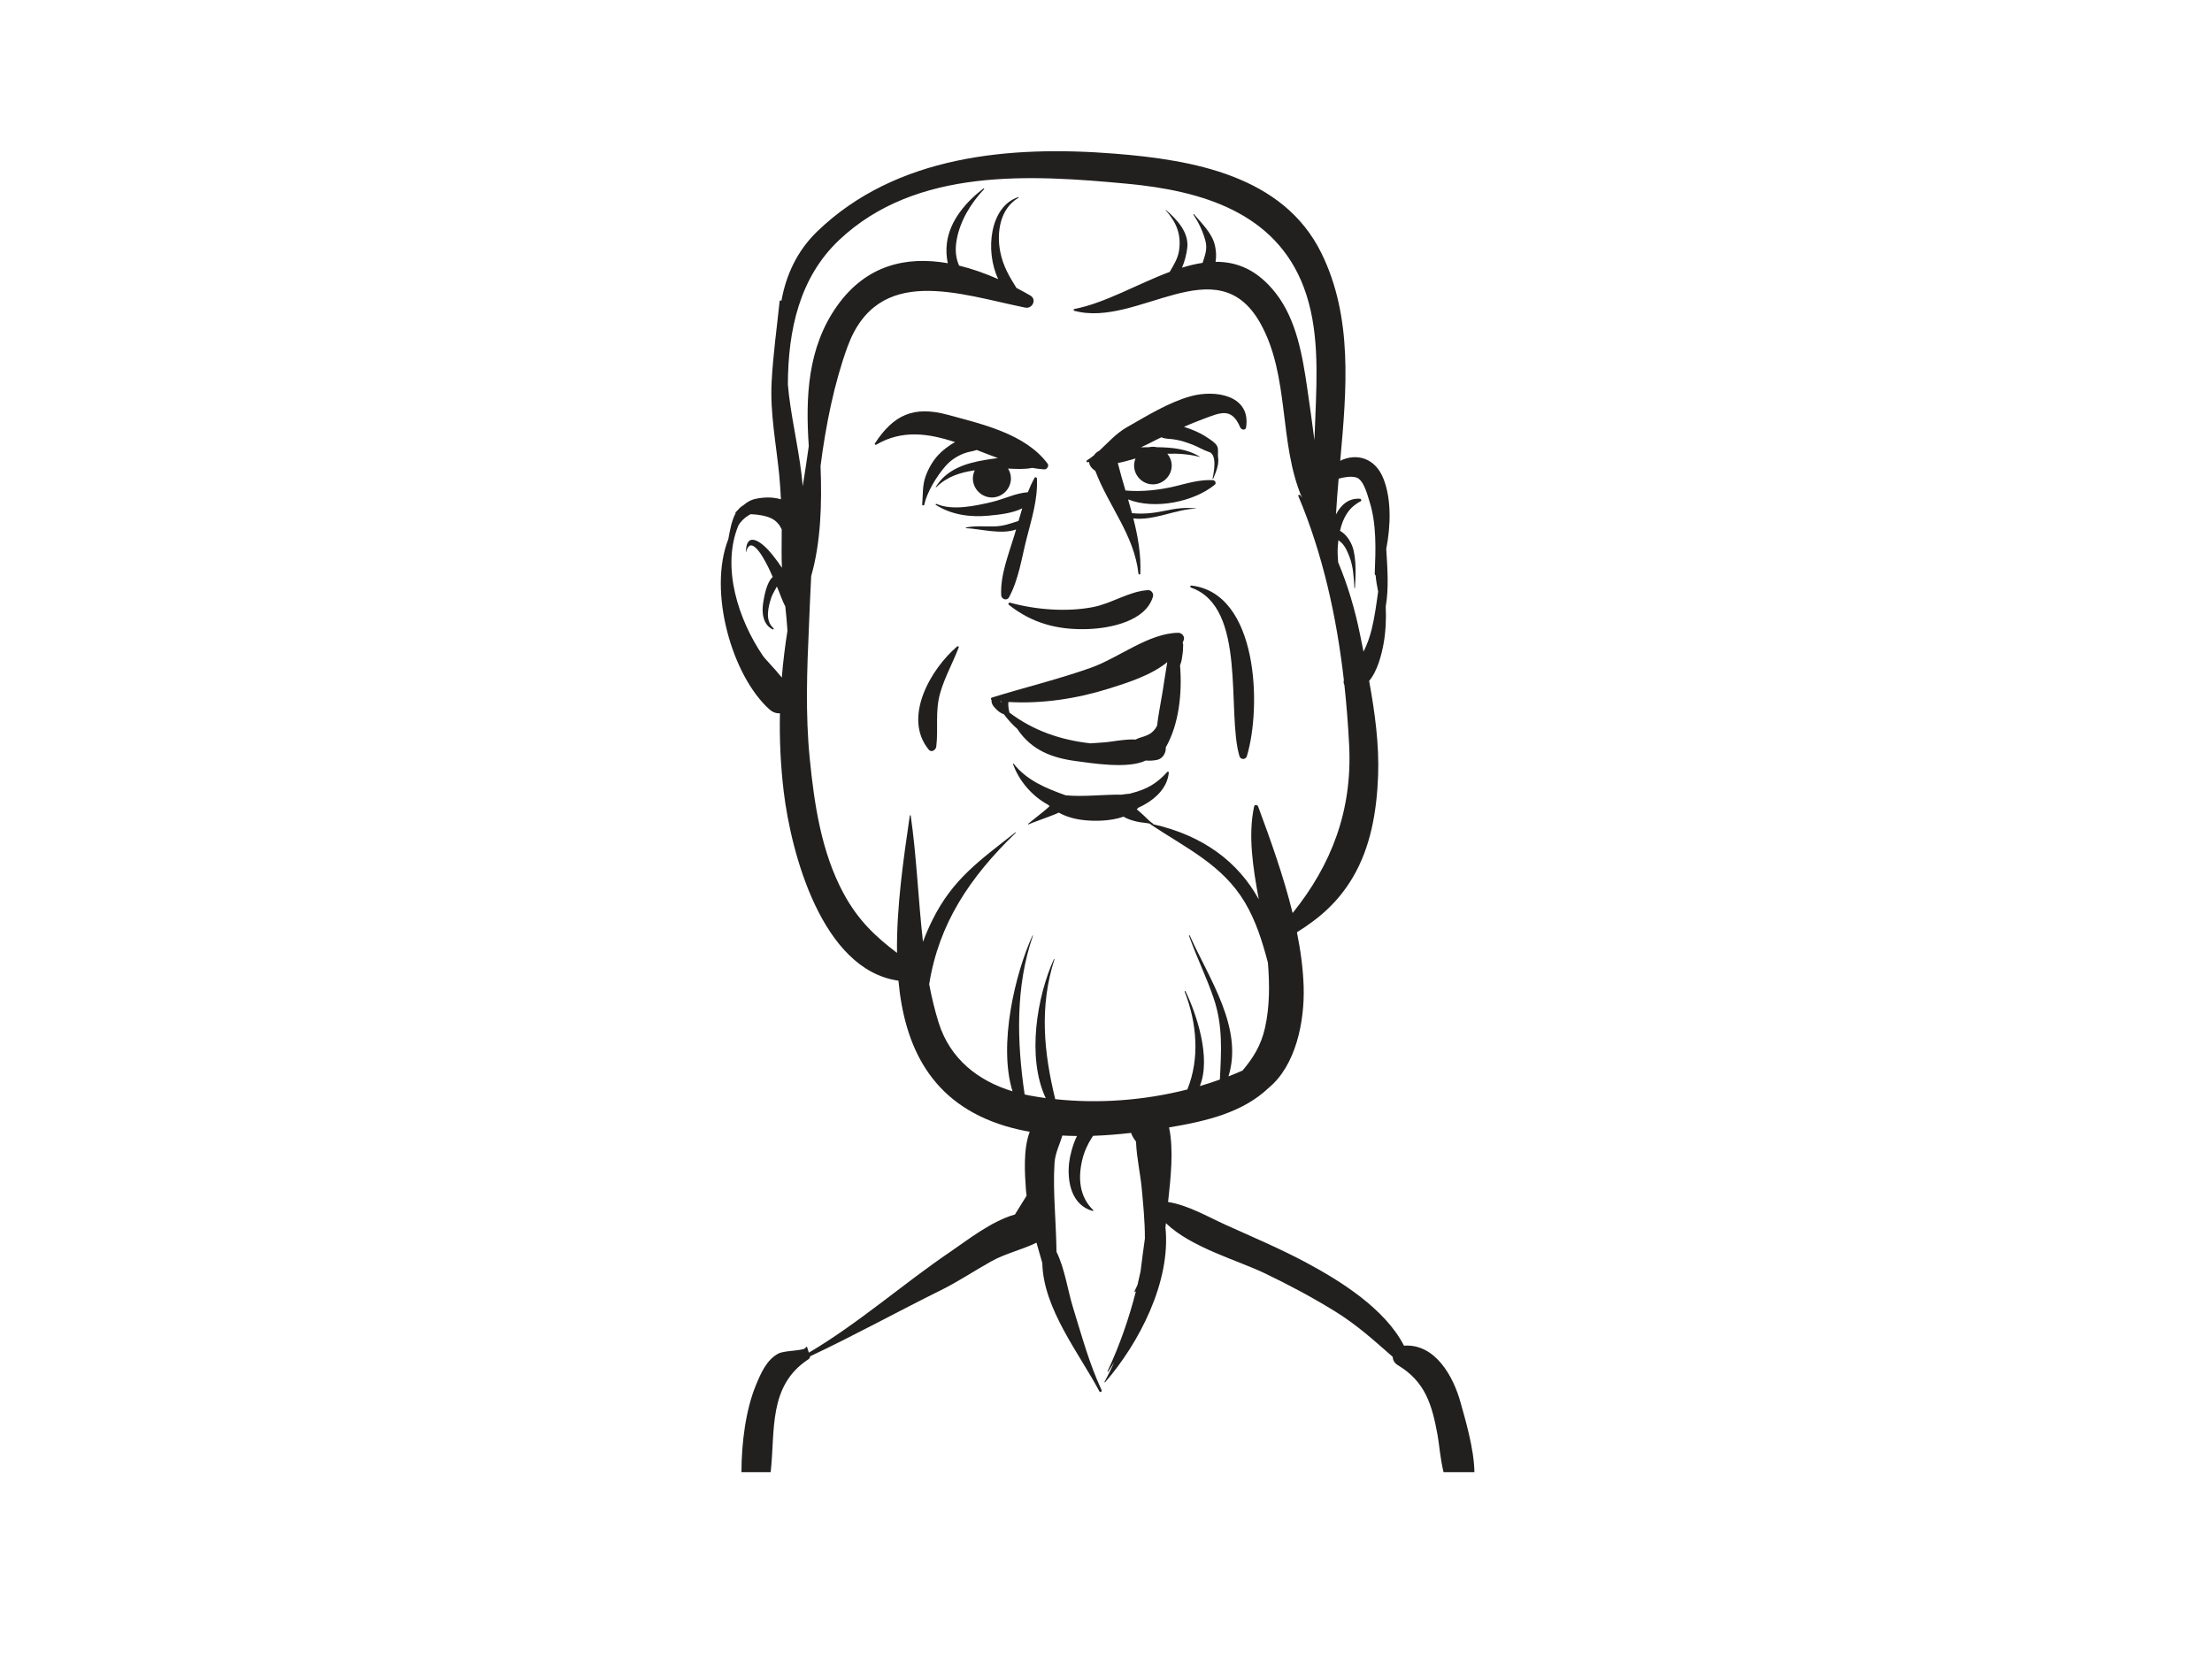 <?xml version="1.0" encoding="utf-8"?>
<!-- Generator: Adobe Illustrator 17.0.0, SVG Export Plug-In . SVG Version: 6.00 Build 0)  -->
<!DOCTYPE svg PUBLIC "-//W3C//DTD SVG 1.1//EN" "http://www.w3.org/Graphics/SVG/1.1/DTD/svg11.dtd">
<svg version="1.1" id="Layer_1" xmlns="http://www.w3.org/2000/svg" xmlns:xlink="http://www.w3.org/1999/xlink" x="0px" y="0px"
	 width="800px" height="600px" viewBox="0 0 800 600" enable-background="new 0 0 800 600" xml:space="preserve">
<path fill="#221F1F" d="M430.84,211.769c-0.446-0.05-0.479,0.611-0.101,0.743c20.386,7.076,12.803,45.052,17.529,60.981
	c0.394,1.328,2.274,1.317,2.671,0C456.346,255.622,455.048,214.521,430.84,211.769z"/>
<path fill="#221F1F" d="M346.169,233.799c-9.435,8-19.848,25.693-10.272,37.327c0.996,1.21,2.579,0.076,2.723-1.128
	c0.804-6.714-0.51-12.665,1.434-19.448c1.603-5.597,4.615-10.955,6.677-16.423C346.86,233.783,346.4,233.605,346.169,233.799z"/>
<path fill="#221F1F" d="M393.315,167.182c0.209-0.021,0.399-0.055,0.605-0.079c-0.049,1.162,1.031,2.464,2.212,3.183
	c4.774,12.702,14.059,23.185,15.61,37.17c0.047,0.423,0.653,0.441,0.672,0c0.29-6.93-0.878-13.494-2.532-19.973
	c7.279,0.934,15.624-3.385,22.609-3.537c0.055,0,0.052-0.079,0-0.084c-3.975-0.441-7.392,0.066-11.278,0.882
	c-4.257,0.895-7.882,1.238-11.826,0.842c-0.447-1.661-0.917-3.317-1.401-4.972c9.665,3.841,23.863,0.842,31.356-5.311
	c0.701-0.574,0.079-1.608-0.682-1.648c-4.789-0.249-9.118,1.102-13.725,2.22c-5.492,1.333-12.016,2.07-17.892,1.519
	c-0.97-3.282-1.931-6.583-2.771-9.934c2.123-0.391,4.307-1.055,6.414-1.651c-0.332,0.795-0.522,1.661-0.522,2.566
	c0,3.708,3.094,6.801,6.801,6.801c3.707,0,6.801-3.094,6.801-6.801c0-1.619-0.614-3.101-1.586-4.28
	c4.032-0.137,8.122,0.186,11.86,1.196c0.024,0.005,0.035-0.026,0.016-0.039c-4.678-2.949-10.22-3.45-15.663-3.516
	c-0.462-0.102-0.938-0.163-1.427-0.163c-0.484,0-0.957,0.057-1.414,0.157c-0.892,0.005-1.879,0.019-2.924,0.053
	c1.762-0.814,3.558-1.695,5.458-2.687c0.649-0.339,1.321-0.624,1.974-0.952c1.27,0.632,2.644,0.498,4.394,0.743
	c2.396,0.33,4.714,1.102,6.957,1.976c1.972,0.766,3.873,1.973,5.88,2.608c3.046,0.968,1.675,7.68,1.249,9.551
	c-0.037,0.163,0.182,0.213,0.244,0.068c0.965-2.314,2.178-5.085,1.755-7.677c-0.192-1.186,0.254-3.049-0.399-4.164
	c-0.672-1.147-1.942-1.924-3.006-2.663c-2.73-1.892-5.698-3.196-8.854-4.196c-0.03-0.01-0.064-0.021-0.096-0.029
	c2.248-0.963,4.499-1.91,6.799-2.755c6.221-2.28,10.395-4.566,13.572,2.981c0.359,0.855,1.915,1.207,2.104,0
	c1.841-11.729-11.268-13.723-20.007-11.285c-8.141,2.27-15.809,7.087-23.106,11.217c-3.852,2.178-6.819,5.586-9.986,8.507
	c-0.775,0.367-1.443,0.923-1.889,1.629c-0.819,0.664-1.654,1.291-2.543,1.824C392.823,166.657,392.924,167.221,393.315,167.182z"/>
<path fill="#221F1F" d="M364.843,218.727c8.516,6.762,17.869,9.178,28.678,8.785c8.095-0.296,20.876-2.852,23.465-11.747
	c0.322-1.105-0.584-2.411-1.781-2.338c-6.925,0.417-13.106,4.846-20.002,6.158c-9.455,1.803-20.704,0.944-29.91-1.63
	C364.876,217.841,364.467,218.431,364.843,218.727z"/>
<path fill="#221F1F" d="M339.382,164.51c-2.01,2.149-3.528,4.794-4.551,7.533c-1.324,3.55-0.973,6.775-1.311,10.396
	c-0.04,0.428,0.649,0.512,0.743,0.1c1.057-4.723,4.536-10.338,7.667-13.946c1.881-2.167,4.35-3.763,7.036-4.726
	c1.484-0.53,2.932-0.632,4.265-1.128c2.554,0.987,5.114,1.994,7.676,2.931c-1.691,0.204-3.293,0.456-4.701,0.69
	c-7.015,1.168-13.895,3.406-17.748,9.727c-0.063,0.102,0.081,0.21,0.165,0.126c3.832-3.865,8.776-5.392,13.925-6.114
	c-0.434,0.897-0.699,1.884-0.699,2.934c0,3.752,3.132,6.885,6.885,6.885c3.753,0,6.885-3.133,6.885-6.885
	c0-1.304-0.396-2.522-1.047-3.568c2.93,0.136,5.968,0.32,8.735-0.249c1.455,0.254,2.913,0.446,4.37,0.538
	c0.983,0.063,1.818-1.252,1.196-2.083c-8.079-10.816-23.721-14.274-36.044-17.643c-12.387-3.385-19.691,0.013-26.421,10.351
	c-0.188,0.289,0.177,0.627,0.459,0.462c9.404-5.531,18.934-4.109,28.548-0.942C342.993,161.199,340.789,163.004,339.382,164.51z"/>
<path fill="#221F1F" d="M528.229,507.226c-2.586-9.402-9.143-21.343-20.462-20.548c-6.867-13.418-23.144-23.502-35.333-30.033
	c-9.496-5.088-19.488-9.291-29.294-13.731c-6.395-2.897-13.488-7.063-20.685-8.197c0.908-8.535,2.106-18.768,0.346-26.968
	c13.649-2.285,26.708-5.408,36.057-14.339c9.791-8.058,12.991-23.935,12.627-36.451c-0.188-6.46-1.085-13.109-2.433-19.792
	c8.102-5.061,14.785-10.755,20.117-19.703c6.613-11.102,8.76-24.192,9.236-36.905c0.422-11.259-1.16-22.906-3.237-34.299
	c3.032-3.603,4.509-9.588,5.193-13.311c0.807-4.398,1.009-9.018,0.813-13.62c1.169-6.717,0.592-13.867,0.185-20.828
	c1.65-8.501,1.871-18.023-0.992-25.318c-3.068-7.817-9.978-9.338-15.658-6.547c2.324-25.777,4.64-51.884-6.842-75.161
	c-13.833-28.041-46.665-33.662-74.603-35.895c-37.784-3.017-79.178,0.509-107.786,28.204c-7.193,6.961-11.211,15.701-12.882,25.082
	c-0.113-0.328-0.592-0.31-0.633,0.084c-1.024,9.75-2.372,19.354-2.893,29.157c-0.605,11.409,1.662,22.523,2.762,33.835
	c0.279,2.876,0.461,5.754,0.601,8.635c-2.953-0.866-5.958-0.813-8.991-0.202c-1.974,0.396-3.341,1.288-4.627,2.375
	c-0.804,0.477-1.508,1.099-2.091,1.865c-0.176,0.16-0.35,0.318-0.535,0.478c-0.198,0.171-0.215,0.37-0.171,0.556
	c-1.502,2.907-2.007,6.13-2.609,9.32c-7.483,19.041,1.447,49.638,14.91,61.624c1.166,1.039,2.435,1.435,3.757,1.399
	c-0.195,9.27,0.214,18.653,1.355,28.215c2.65,22.185,13.778,64.55,41.503,68.47c2.173,23.728,11.712,44.422,38.616,52.551
	c2.902,0.876,5.862,1.556,8.857,2.094c-2.431,6.429-1.746,15.431-1.378,20.839c0.053,0.766,0.172,1.514,0.252,2.272
	c-1.417,2.267-2.826,4.537-4.22,6.807c-8.528,2.382-17.398,9.443-23.272,13.423c-17.28,11.71-33.302,25.95-51.26,36.545
	c-0.201-0.645-0.404-1.291-0.605-1.939c-0.051-0.239-0.434-0.239-0.485,0c-0.302,1.401-7.519,1.002-9.941,2.27
	c-4.299,2.249-6.423,7.328-8.162,11.55c-3.641,8.845-5.177,20.907-5.18,31.345h10.565c1.687-14.964-0.971-31.274,13.634-40.814
	c0.417-0.273,0.61-0.672,0.624-1.089c16.024-7.554,31.49-16.09,47.369-23.945c6.24-3.088,12.137-7.058,18.223-10.446
	c5.035-2.805,11.141-4.175,16.285-6.709c0.698,2.461,1.411,4.917,2.115,7.373c0.295,16.454,13.462,32.846,20.634,46.403
	c0.282,0.533,1.045,0.066,0.797-0.467c-4.504-9.666-7.083-19.375-10.224-29.484c-2.104-6.775-2.982-14.132-6.076-20.521
	c-0.087-5.193-0.361-10.404-0.624-15.822c-0.265-5.447-0.441-10.855-0.095-16.302c0.228-3.595,1.88-6.686,2.831-9.926
	c1.757,0.097,3.518,0.144,5.282,0.16c-1.643,3.353-2.575,7.42-2.826,9.596c-0.791,6.882,0.829,15.415,8.501,17.517
	c0.181,0.05,0.319-0.181,0.184-0.315c-4.987-4.894-5.494-11.443-3.986-17.989c0.68-2.952,1.884-5.654,3.504-8.199
	c0.154-0.242,0.322-0.451,0.486-0.672c4.593-0.155,9.178-0.535,13.705-1.055c0.373,1.089,1.018,2.173,1.791,3.143
	c0.206,5.728,1.59,11.708,2.07,16.99c0.472,5.206,1.159,11.671,1.139,18.089c-0.595,3.909-1.027,7.858-1.551,11.789
	c-0.344,1.619-0.697,3.235-1.084,4.841c-0.332,0.806-0.689,1.587-1.099,2.327c-0.113,0.199,0.173,0.444,0.329,0.255
	c0.064-0.079,0.118-0.155,0.182-0.234c-2.541,9.952-5.921,19.679-10.293,29.015c-0.068,0.147,0.126,0.262,0.218,0.126
	c0.746-1.11,1.48-2.235,2.2-3.38c-1.098,2.411-2.264,4.786-3.508,7.095c-0.066,0.121,0.101,0.265,0.198,0.152
	c12.201-14.022,23.879-36.314,21.846-56.015c0.072-0.498,0.117-1.023,0.176-1.535c9.062,8.78,25.82,13.353,35.817,18.149
	c8.705,4.177,17.245,8.735,25.457,13.812c7.899,4.883,14.085,10.543,20.749,16.376c0.021,1.126,0.576,2.243,1.843,3.004
	c9.884,5.93,12.343,14.193,14.356,25.195c0.609,3.322,0.985,8.682,2.177,13.513h11.157
	C533.129,523.803,529.776,512.851,528.229,507.226z M484.134,173.117c2.215-0.591,4.441-0.958,6.313-0.454
	c2.723,0.729,4.079,6.292,4.791,8.504c2.687,8.349,2.3,17.635,1.955,26.289c-0.013,0.32,0.135,0.52,0.329,0.659
	c0.146,1.905,0.501,3.855,0.904,5.82c-0.645,4.615-1.241,9.228-2.369,13.78c-0.693,2.797-1.647,5.445-2.926,7.963
	c-0.417-2.073-0.835-4.127-1.245-6.161c-1.816-9.005-4.423-17.803-7.935-26.199c-0.13-1.897-0.252-3.77-0.132-5.494
	c0.056-0.816,0.13-1.637,0.224-2.451c0.357,0.257,0.708,0.527,1.04,0.834c1.435,1.333,2.266,3.348,2.958,5.13
	c1.396,3.589,1.586,7.491,1.793,11.293c0.008,0.136,0.202,0.136,0.21,0c0.243-4.56,0.504-9.22-0.538-13.702
	c-0.58-2.493-2.404-5.644-4.874-6.953c0.987-4.421,3.011-8.394,7.44-10.663c0.474-0.244,0.214-0.911-0.254-0.94
	c-4.217-0.249-6.882,2.351-8.644,5.673C483.419,181.762,483.759,177.449,484.134,173.117z M282.749,245.04
	c-2.764-3.448-5.955-6.575-6.885-7.945c-8.727-12.833-15.066-31.833-8.829-47.028c0.21-0.312,0.384-0.65,0.615-0.944
	c1.178-1.501,2.461-2.456,3.852-3.165c2.649,0.1,5.434,0.564,7.303,1.435c2.036,0.947,3.136,2.406,3.915,4.059
	c0.013,2.679,0.002,5.361-0.04,8.042c-0.031,1.955,0.031,3.905,0.126,5.851c-1.144-1.706-2.357-3.322-3.545-4.815
	c-3.206-4.028-9.331-9.184-9.512-0.892c-0.001,0.047,0.071,0.058,0.083,0.011c1.901-7.415,7.655,4.602,8.68,6.877
	c0.322,0.714,0.637,1.428,0.957,2.141c-2.262,1.981-3.104,7.126-3.461,9.38c-0.563,3.558-0.101,7.764,3.399,9.567
	c0.264,0.136,0.576-0.218,0.33-0.43c-3.179-2.734-1.888-7.662-0.775-11.104c0.379-1.175,1.287-2.564,2.009-3.959
	c0.548,1.293,1.093,2.59,1.569,3.915c0.403,1.12,0.948,2.209,1.481,3.303c0.302,2.91,0.587,5.825,0.778,8.743
	C283.906,233.707,283.218,239.357,282.749,245.04z M381.637,397.526c-4.096-16.853-5.803-33.405-0.287-50.557
	c0.037-0.113-0.142-0.192-0.192-0.081c-6.076,13.405-9.891,35.488-2.96,50.255c-1.935-0.265-3.855-0.572-5.753-0.926
	c-0.63-0.118-1.249-0.257-1.87-0.394c-2.802-18.957-3.382-38.98,2.991-57.4c0.03-0.092-0.114-0.152-0.154-0.066
	c-6.249,13.697-12.453,39.476-7.22,56.329c-12.473-3.781-22.622-11.724-26.733-24.867c-1.404-4.489-2.507-9.123-3.405-13.852
	c3.461-21.838,14.585-38.608,31.292-54.763c0.1-0.095-0.046-0.228-0.149-0.147c-12.781,10.12-22.59,16.74-30.017,31.762
	c-1.212,2.451-2.372,5.082-3.376,7.811c-1.726-15.308-2.306-31.03-4.438-45.661c-0.022-0.16-0.3-0.16-0.323,0
	c-2.223,15.3-4.844,32.885-4.63,49.659c-7.688-5.838-14.055-11.726-19.347-21.547c-8.017-14.88-10.577-32.208-12.219-48.794
	c-1.581-15.966-1-32.022-0.272-48.014c0.265-5.838,0.456-11.868,0.799-17.911c3.518-12.282,3.912-26.304,3.384-39.817
	c1.882-14.741,4.943-29.907,9.712-43.024c11.005-30.264,40.501-19.084,64.315-14.269c2.59,0.525,4.286-2.96,1.845-4.371
	c-1.642-0.95-3.319-1.868-5.021-2.753c-2.578-4.13-4.832-7.861-5.858-13.072c-1.388-7.048-0.054-15.651,6.607-19.527
	c0.122-0.071,0.042-0.273-0.097-0.228c-10.28,3.34-12.091,19.453-7.243,29.652c-4.634-2.044-9.388-3.734-14.147-4.894
	c-1.152-2.621-1.568-5.57-0.862-9.414c1.265-6.875,5.168-13.227,9.896-18.233c0.125-0.131-0.047-0.383-0.204-0.263
	c-6.282,4.815-12.212,11.603-13.244,19.75c-0.312,2.461-0.18,4.933,0.314,7.292c-14.922-2.619-29.519,0.598-40.057,15.491
	c-10.679,15.093-11.398,32.956-10.212,50.68c-0.668,4.831-1.418,9.653-2.18,14.476c-0.926-11.057-3.62-21.833-4.972-32.833
	c-0.161-1.309-0.269-2.629-0.404-3.944c0.062-19.789,4.252-38.776,18.568-52.278c27.818-26.239,69.248-23.62,104.265-20.322
	c26.592,2.506,53.52,10.212,63.777,37.503c5.527,14.704,4.782,31.327,4.159,46.736c-0.117,2.876-0.23,5.684-0.335,8.465
	c-0.794-6.35-1.713-12.66-2.609-18.821c-1.692-11.645-3.88-24.656-11.302-34.213c-6.642-8.551-14.057-11.508-21.848-11.442
	c0.353-1.895,0.199-3.97-0.2-5.812c-0.975-4.505-4.792-8.05-7.62-11.432c-0.092-0.11-0.275,0.034-0.198,0.152
	c1.956,2.978,3.467,6.109,4.373,9.572c0.787,3.01-0.262,5.374-1.039,7.895c-2.458,0.362-4.945,0.968-7.449,1.74
	c0.982-2.285,1.603-4.752,1.896-7.111c0.703-5.668-3.836-10.448-7.719-13.755c-0.062-0.052-0.145,0.029-0.089,0.089
	c3.913,4.379,5.747,8.866,4.821,14.707c-0.451,2.842-1.959,5.193-3.357,7.593c-11.679,4.374-23.57,11.367-34.505,13.421
	c-0.337,0.063-0.304,0.561,0,0.645c22.853,6.316,51.555-23.523,67.27,4.487c10.753,19.165,6.56,43.27,15.098,63.16
	c-0.223-0.304-0.42-0.625-0.646-0.926c-0.233-0.312-0.871-0.136-0.691,0.291c8.877,21.104,13.855,43.766,16.462,66.584
	c-0.167,0.625-0.082,1.212,0.186,1.713c0.792,7.266,1.355,14.542,1.723,21.786c1.198,23.631-6.375,43.241-20.444,60.727
	c-3.267-13.311-8.033-26.559-12.47-38.534c-0.239-0.645-1.287-0.792-1.456,0c-2.274,10.59-0.37,22.264,1.683,33.562
	c-7.39-13.397-19.947-23.038-38.208-27.152c0.042-0.055,0.054-0.131-0.016-0.176c-1.514-1.002-2.788-2.537-4.171-3.72
	c-0.586-0.501-1.16-1.013-1.737-1.519c0.227-0.2,0.455-0.399,0.662-0.617c0.685-0.302,1.375-0.64,2.072-1.026
	c4.428-2.451,8.42-6.415,8.86-11.642c0.024-0.273-0.361-0.417-0.538-0.223c-3.833,4.225-7.373,6.274-12.896,7.683
	c-0.247,0.063-0.456,0.137-0.697,0.202c-0.956,0.066-1.914,0.181-2.872,0.344c-6.587-0.097-13.693,0.861-20.289,0.239
	c-7.077-2.535-14.061-5.371-18.832-11.44c-0.079-0.1-0.25,0.008-0.211,0.123c2.081,5.975,6.819,11.574,12.631,14.707
	c0.192,0.184,0.399,0.344,0.597,0.52c-0.693,0.638-1.379,1.283-2.113,1.865c-1.889,1.501-3.765,3.017-5.648,4.524
	c-0.096,0.076,0.008,0.26,0.122,0.21c2.224-0.932,4.535-1.698,6.784-2.574c1.4-0.546,2.832-1.023,4.167-1.679
	c2.457,1.362,5.288,2.251,8.639,2.666c4.115,0.509,10.007,0.477,14.784-1.199c1.472,0.892,3.113,1.38,4.799,1.784
	c1.603,0.383,3.364,0.412,4.976,0.795c-0.068,0.058-0.097,0.149-0.002,0.213c12.659,8.478,25.911,14.518,34.05,28.096
	c4.059,6.77,6.388,14.313,8.398,21.933c0.628,7.89,0.666,15.898-1.069,23.599c-1.457,6.468-4.437,11.07-8.125,15.407
	c-1.666,0.737-3.359,1.433-5.069,2.099c5.455-17.577-7.123-35.467-14.009-50.964c-0.068-0.152-0.324-0.045-0.269,0.113
	c2.687,7.599,6.276,14.841,8.881,22.466c3.433,10.054,2.792,19.406,2.279,29.537c-2.383,0.855-4.798,1.64-7.245,2.356
	c4.156-10.23-1.194-26.073-5.182-34.297c-0.081-0.171-0.375-0.05-0.306,0.129c4.433,11.359,5.524,24.161,0.975,35.399
	C413.815,398.001,397.278,399.211,381.637,397.526z"/>
<path fill="#221F1F" d="M368.051,263.73c-0.004,0.047-0.004,0.092,0.029,0.142c5.114,7.502,12.469,10.28,21.328,11.422
	c5.3,0.682,18.517,2.907,24.969-0.239c1.469,0.136,2.978,0.008,4.126-0.241c2.021-0.438,3.265-2.54,3.112-4.51
	c4.694-8.173,6.011-19.459,5.163-29.631c0.339-0.9,0.608-1.824,0.725-2.863c0.13-1.139,0.293-1.666,0.346-2.716
	c0.02-0.367,0.012-0.735,0.02-1.105c0.004-0.213,0.141-1.225,0-0.433c0.077-0.436,0.001-0.827-0.139-1.178
	c0.134-0.307,0.287-0.604,0.403-0.921c0.462-1.265-0.725-2.616-1.984-2.603c-10.705,0.108-21.575,9.084-31.595,12.642
	c-11.806,4.19-23.847,7.071-35.783,10.776c-0.497,0.155-0.471,0.674-0.155,0.929c-0.031,0.126-0.051,0.257-0.034,0.404
	c0.159,1.393,1.062,2.288,2.043,3.212c0.739,0.695,1.605,1.233,2.458,1.511C364.555,260.316,366.217,262.121,368.051,263.73z
	 M362.123,253.662c0.031,0.123,0.073,0.241,0.107,0.362c-0.178-0.129-0.341-0.262-0.501-0.399
	C361.861,253.636,361.992,253.651,362.123,253.662z M401.106,249.023c6.684-2.107,15.174-4.754,21.049-9.546
	c-0.61,3.561-1.119,7.137-1.698,10.747c-0.644,4.025-1.524,8.139-1.993,12.259c-0.668,1.301-1.591,2.396-2.983,3.12
	c-1.046,0.541-2.154,0.905-3.284,1.228c-0.525,0.15-0.996,0.391-1.463,0.632c-4.049-0.228-8.797,0.897-11.939,1.073
	c-1.43,0.081-2.907,0.192-4.409,0.302c-10.562-1.17-20.588-4.492-29.343-11.144c0-0.013,0.008-0.024,0.007-0.037
	c-0.017-0.304-0.096-0.59-0.205-0.869c-0.164-0.96-0.244-1.923-0.142-2.905C376.909,254.609,389.595,252.657,401.106,249.023z"/>
<path fill="#221F1F" d="M367.478,191.492c-0.199,0.69-0.399,1.383-0.605,2.068c-2.115,7.037-5.115,14.282-4.778,21.715
	c0.066,1.44,2.066,2.144,2.817,0.764c3.522-6.489,4.564-14.156,6.375-21.264c1.813-7.119,4.105-14.308,3.727-21.718
	c-0.022-0.441-0.628-0.653-0.861-0.233c-0.924,1.679-1.713,3.421-2.421,5.198c-4.416,0.297-8.643,2.501-12.975,3.516
	c-6.038,1.414-14.122,3.233-20.062,0.722c-0.244-0.102-0.447,0.213-0.213,0.362c5.7,3.608,12.476,4.51,19.116,3.87
	c3.731-0.359,8.444-0.824,12.108-2.637c-0.466,1.504-0.908,3.015-1.338,4.529c-2.892,0.968-5.483,1.926-8.812,1.999
	c-3.445,0.076-6.77-0.307-10.171,0.389c-0.144,0.029-0.102,0.241,0.034,0.247C354.287,191.224,362.152,193.444,367.478,191.492z"/>
</svg>
